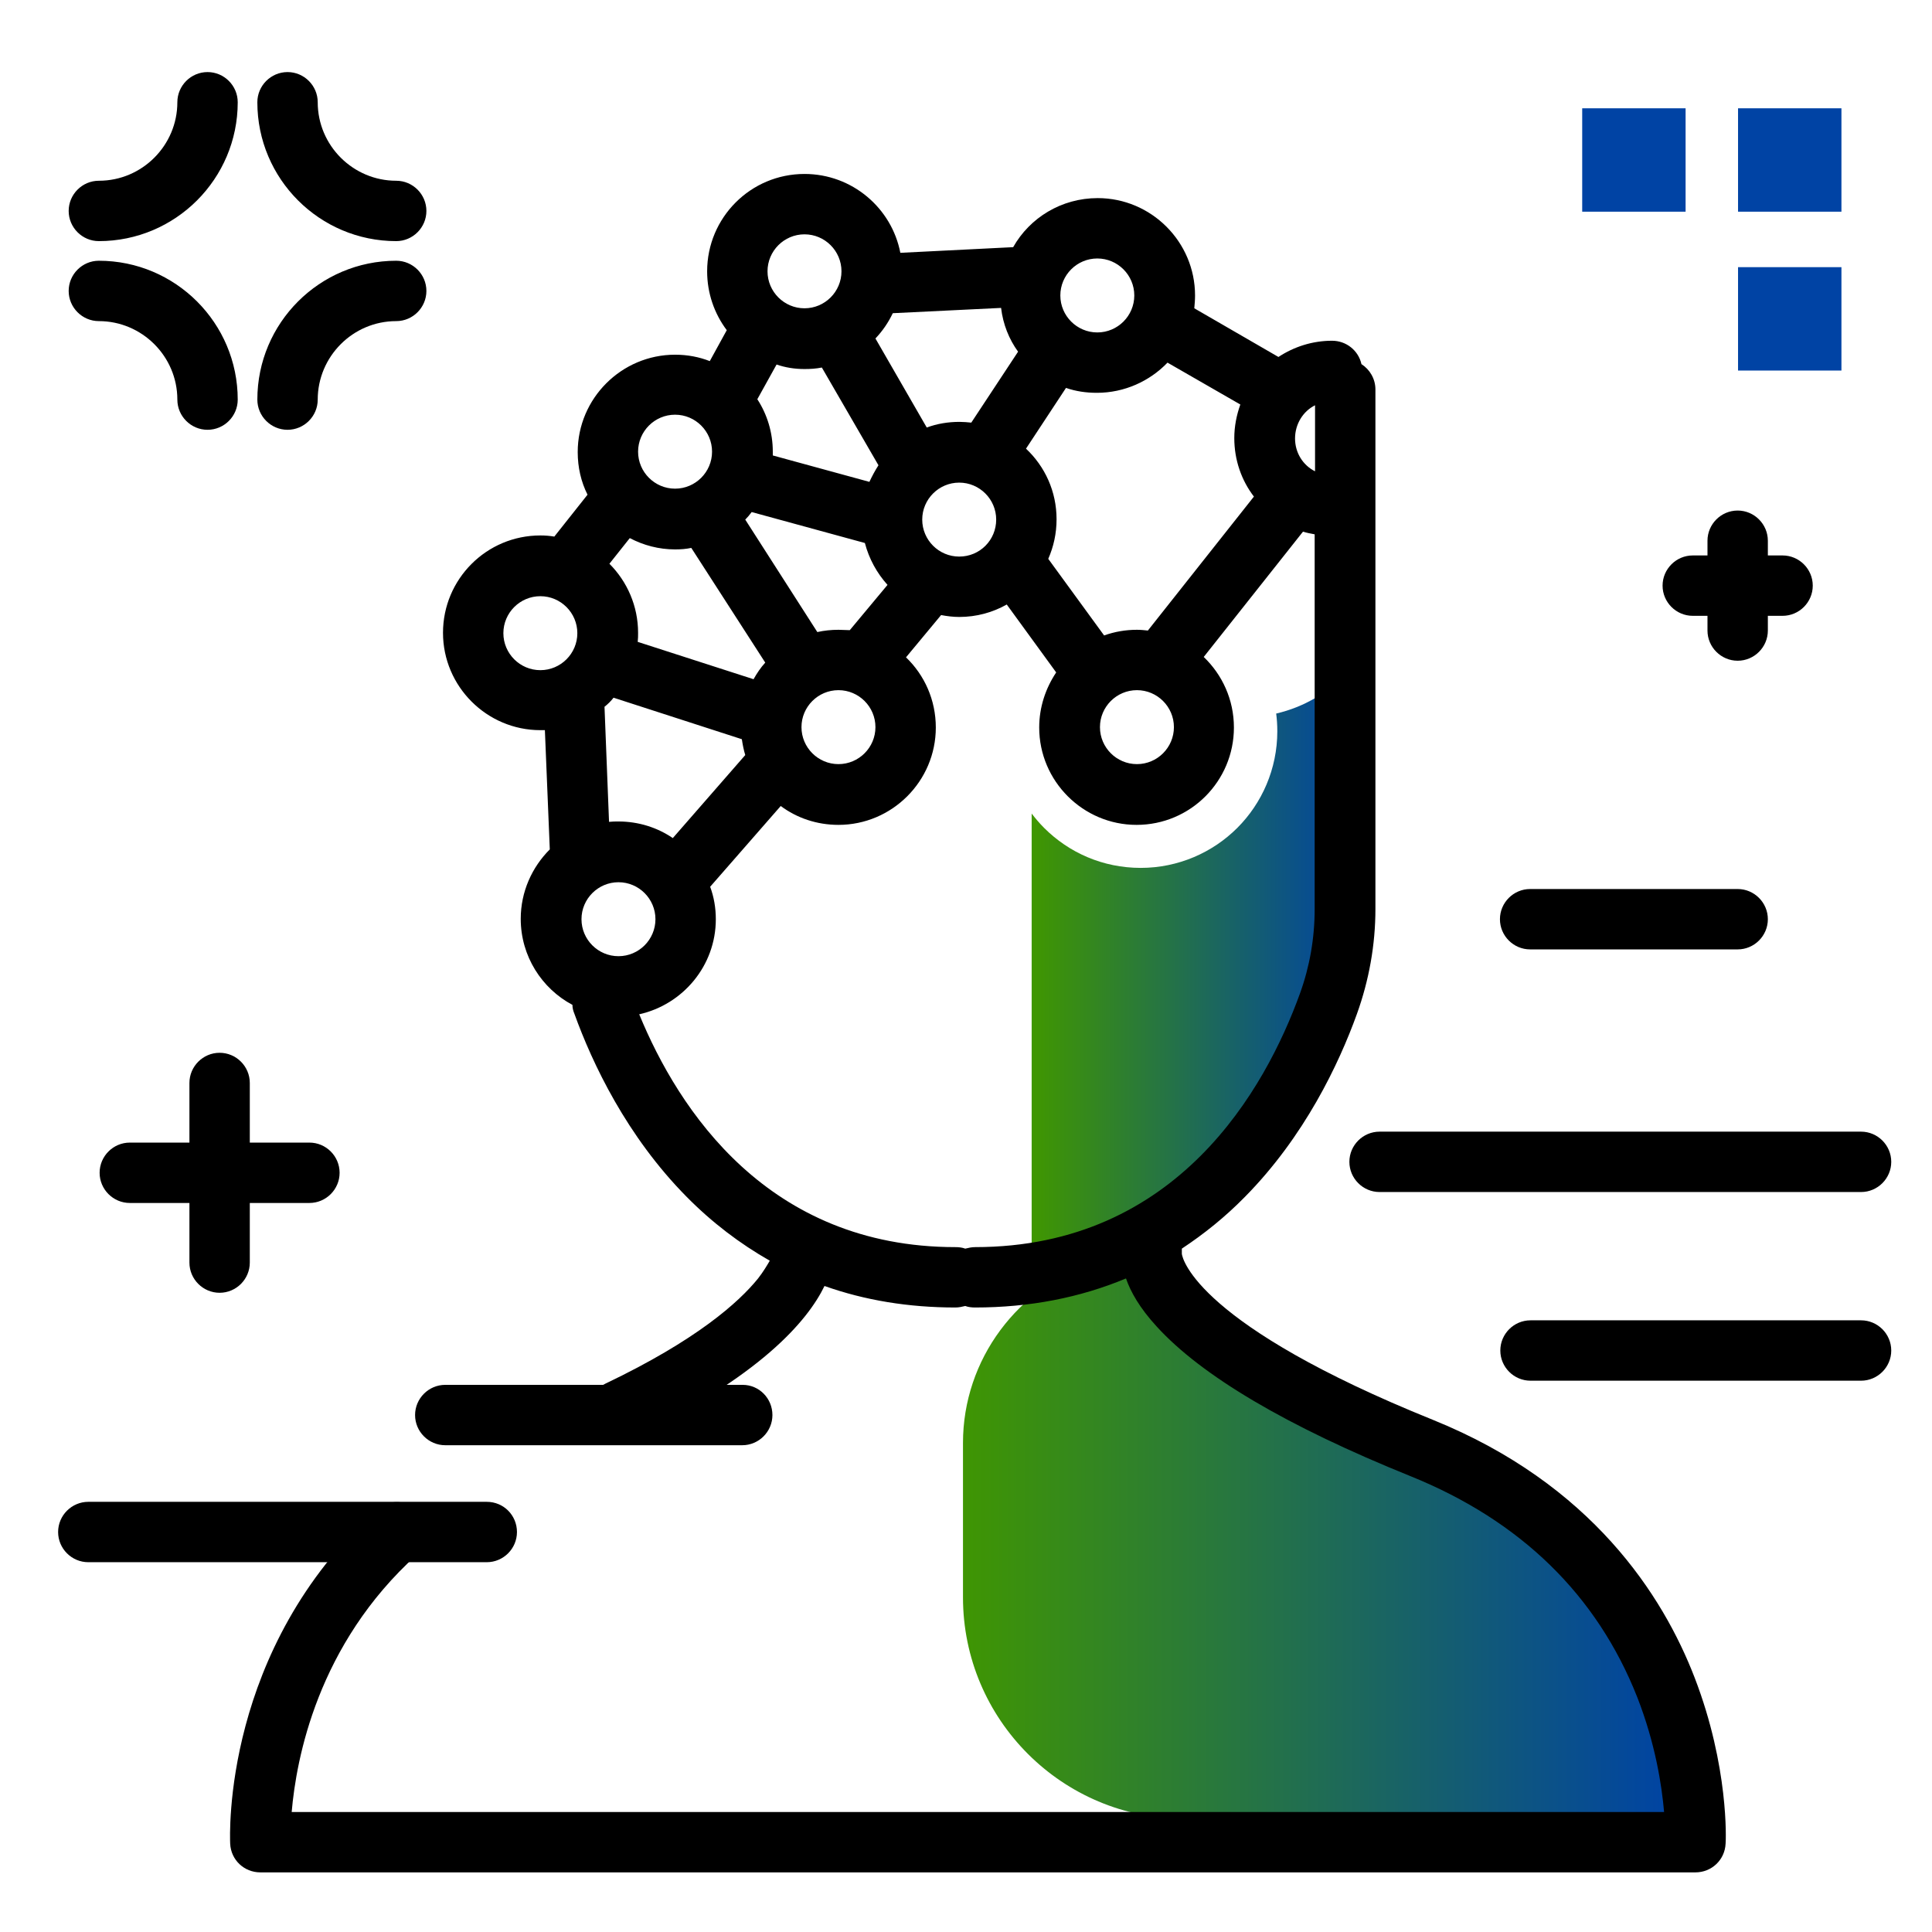 <svg version="1.1" id="Layer_1" xmlns="http://www.w3.org/2000/svg" xmlns:xlink="http://www.w3.org/1999/xlink" x="0px" y="0px" viewBox="0 0 512 512" enable-background="new 0 0 512 512" xml:space="preserve">
<path fill="#0043A4" class="primary-color" d="M419.3,28.7h27.4v27.4h-27.4V28.7z M488,56.1V28.7h-27.4v27.4H488z M488,98.3V70.8h-27.4v27.4H488z"></path>
<path d="M397.5,243.6c0-4.4,3.6-8,8-8h55c4.4,0,8,3.6,8,8s-3.6,8-8,8h-55C401.1,251.6,397.5,248,397.5,243.6z M448.6,163.2h3.9v3.9
	c0,4.4,3.6,8,8,8s8-3.6,8-8v-3.9h3.9c4.4,0,8-3.6,8-8s-3.6-8-8-8h-3.9v-3.9c0-4.4-3.6-8-8-8s-8,3.6-8,8v3.9h-3.9c-4.4,0-8,3.6-8,8
	S444.2,163.2,448.6,163.2z M129,398H23.4c-4.4,0-8,3.6-8,8s3.6,8,8,8H129c4.4,0,8-3.6,8-8S133.5,398,129,398z M196.8,367H118
	c-4.4,0-8,3.6-8,8s3.6,8,8,8h78.7c4.4,0,8-3.6,8-8S201.2,367,196.8,367z M50.2,287v15.8H34.4c-4.4,0-8,3.6-8,8s3.6,8,8,8h15.8v15.8
	c0,4.4,3.6,8,8,8s8-3.6,8-8v-15.8H82c4.4,0,8-3.6,8-8s-3.6-8-8-8H66.2V287c0-4.4-3.6-8-8-8S50.2,282.6,50.2,287z M501.2,307.9
	c0-4.4-3.6-8-8-8H365.6c-4.4,0-8,3.6-8,8s3.6,8,8,8h127.6C497.6,315.9,501.2,312.3,501.2,307.9z M493.2,349.9h-87.6
	c-4.4,0-8,3.6-8,8s3.6,8,8,8h87.6c4.4,0,8-3.6,8-8S497.6,349.9,493.2,349.9z M26.2,63.9C46.5,63.9,63,47.4,63,27.1c0-4.4-3.6-8-8-8
	s-8,3.6-8,8c0,11.4-9.3,20.8-20.8,20.8c-4.4,0-8,3.6-8,8S21.8,63.9,26.2,63.9z M105,63.9c4.4,0,8-3.6,8-8s-3.6-8-8-8
	c-11.4,0-20.8-9.3-20.8-20.8c0-4.4-3.6-8-8-8s-8,3.6-8,8C68.2,47.4,84.7,63.9,105,63.9z M76.2,113.9c4.4,0,8-3.6,8-8
	c0-11.4,9.3-20.8,20.8-20.8c4.4,0,8-3.6,8-8s-3.6-8-8-8c-20.3,0-36.8,16.5-36.8,36.8C68.2,110.3,71.8,113.9,76.2,113.9z M26.2,85.1
	c11.4,0,20.8,9.3,20.8,20.8c0,4.4,3.6,8,8,8s8-3.6,8-8c0-20.3-16.5-36.8-36.8-36.8c-4.4,0-8,3.6-8,8S21.8,85.1,26.2,85.1z"></path>
<linearGradient id="SVGID_1_" gradientUnits="userSpaceOnUse" x1="358.64" y1="258.717" x2="273.353" y2="258.717" class="gradient-element">
	<stop offset="0" class="primary-color-gradient" style="stop-color: #0043A4"></stop>
	<stop offset="1" class="secondary-color-gradient" style="stop-color: #409700"></stop>
</linearGradient>
<path fill="url(#SVGID_1_)" d="M353.2,249.6c-6.5,60.6-86.4,93.4-79.8,89.1V215.6c1,1.3,2.1,2.6,3.3,3.8
	c6.6,6.6,15.6,10.6,25.6,10.6c10,0,19.1-4.1,25.6-10.6s10.6-15.6,10.6-25.6c0-1.6-0.1-3.2-0.3-4.7c7.3-1.7,13.8-5.5,18.6-10.8
	C357,198.5,356.1,222.7,353.2,249.6z"></path>
<linearGradient id="SVGID_2_" gradientUnits="userSpaceOnUse" x1="443.72" y1="405.542" x2="252.174" y2="405.542">
	<stop offset="0" class="primary-color-gradient" style="stop-color: #0043A4"></stop>
	<stop offset="1" class="secondary-color-gradient" style="stop-color: #409700"></stop>
</linearGradient>
<path fill="url(#SVGID_2_)" d="M443.5,482H313.9c-32.4,0-58.7-26.3-58.7-58.7v-40.9c0-22.1,14.5-41.5,35.6-48.2
	c4.5-1.4,9.1-3.1,13.9-5.1c0,0-6.8,24.8,46.6,48.1C404.7,400.5,437.7,416,443.5,482z"></path>
<path d="M449.1,444.6c-8.4-21.8-27.3-51.3-69.3-68.3c-62.2-25.1-66.4-42.5-66.6-44c0-0.5,0-0.9,0-1.4c5.9-3.9,11.5-8.4,16.7-13.7
	c15.8-16,24.9-35.2,29.7-48.5c3.2-8.9,4.9-18.3,4.9-27.8V103.2c0-2.8-1.5-5.3-3.7-6.7c-0.8-3.6-4-6.2-7.8-6.2
	c-5.2,0-10.1,1.6-14.2,4.3l-22.3-12.9c0.1-1.1,0.2-2.2,0.2-3.4c0-14.2-11.6-25.8-25.8-25.8c-9.6,0-18,5.2-22.4,13L238.6,67
	c-2.3-11.9-12.8-20.9-25.4-20.9c-14.3,0-25.8,11.6-25.8,25.8c0,5.8,1.9,11.2,5.2,15.6l-4.5,8.2c-2.8-1.1-5.9-1.7-9.2-1.7
	c-14.2,0-25.8,11.6-25.8,25.8c0,4.1,0.9,7.9,2.6,11.3l-8.8,11.1c-1.2-0.2-2.4-0.3-3.7-0.3c-14.3,0-25.8,11.6-25.8,25.8
	s11.6,25.8,25.8,25.8c0.4,0,0.8,0,1.2,0l1.3,31.6c-4.7,4.7-7.7,11.2-7.7,18.4c0,9.9,5.6,18.5,13.7,22.8c0,0.8,0.2,1.6,0.5,2.3
	c4.8,13.3,13.9,32.5,29.7,48.5c6.8,6.9,14.2,12.5,22.1,17c-0.7,1.2-1.7,2.9-3.1,4.7c-5.1,6.3-16.2,16.3-40.5,27.9
	c-4,1.9-5.7,6.7-3.8,10.7c1.4,2.9,4.2,4.6,7.2,4.6c1.2,0,2.3-0.3,3.4-0.8c34.2-16.3,46.8-31.1,51.3-40.4c10.7,3.8,22.3,5.7,34.7,5.7
	c0.9,0,1.8-0.2,2.6-0.4c0.8,0.3,1.7,0.4,2.6,0.4c14.4,0,27.8-2.6,40-7.7c1.2,3.5,3.6,7.8,8.1,12.7c11.9,13.1,34.6,26.5,67.3,39.7
	c29.2,11.8,49.4,31.5,60.1,58.6c4.8,12.3,6.5,23.4,7.1,30.4H77.3c1.2-14,6.8-44.4,33.2-68.2c3.3-3,3.5-8,0.6-11.3
	c-3-3.3-8-3.5-11.3-0.6c-40.8,36.8-38.9,86.4-38.8,88.5c0.2,4.3,3.7,7.6,8,7.6h380.3c4.3,0,7.8-3.3,8-7.6
	C457.4,487.8,458.2,468.2,449.1,444.6z M348.5,107.4v17.5c-3.2-1.6-5.3-4.9-5.3-8.7S345.3,109,348.5,107.4z M328.7,107.2
	c-1,2.8-1.6,5.8-1.6,8.9c0,5.8,1.9,11.2,5.2,15.5l-28.1,35.5c-1-0.1-1.9-0.2-2.9-0.2c-3,0-5.9,0.5-8.7,1.5l-14.8-20.3
	c1.4-3.2,2.2-6.7,2.2-10.5c0-7.4-3.1-14-8.1-18.7l10.6-16.1c2.6,0.9,5.3,1.3,8.2,1.3c7.3,0,14-3.1,18.7-8L328.7,107.2z M301.3,182.9
	c5.4,0,9.8,4.4,9.8,9.8s-4.4,9.8-9.8,9.8c-5.4,0-9.8-4.4-9.8-9.8S295.9,182.9,301.3,182.9z M169,170.1c0.1-0.8,0.1-1.6,0.1-2.4
	c0-7.1-2.9-13.6-7.6-18.3l5.4-6.8c3.6,1.9,7.7,3,12,3c1.5,0,2.9-0.1,4.3-0.4l19.6,30.4c-1.2,1.3-2.2,2.8-3.1,4.4L169,170.1z
	 M213.2,97.8c1.6,0,3.1-0.1,4.6-0.4l15,25.9c-0.9,1.4-1.7,2.9-2.4,4.4l-25.6-7c0-0.3,0-0.6,0-1c0-5.1-1.5-9.9-4.1-13.9l5.1-9.2
	C208.1,97.4,210.6,97.8,213.2,97.8z M269.8,93.2L257.4,112c-1-0.1-2.1-0.2-3.1-0.2c-3.1,0-6,0.5-8.7,1.5l-13.6-23.6
	c1.9-2,3.4-4.2,4.6-6.7l28.7-1.4C265.8,85.9,267.4,89.9,269.8,93.2z M222.2,182.9c5.4,0,9.8,4.4,9.8,9.8s-4.4,9.8-9.8,9.8
	c-5.4,0-9.8-4.4-9.8-9.8S216.8,182.9,222.2,182.9z M222.2,166.9c-1.9,0-3.8,0.2-5.6,0.6l-19.1-29.8c0.6-0.6,1.2-1.3,1.7-2l30,8.2
	c1.1,4.2,3.2,8,6,11.1l-10,12C224.2,167,223.2,166.9,222.2,166.9z M254.2,147.5c-5.4,0-9.8-4.4-9.8-9.8s4.4-9.8,9.8-9.8
	c5.4,0,9.8,4.4,9.8,9.8S259.7,147.5,254.2,147.5z M290.8,68.5c5.4,0,9.8,4.4,9.8,9.8s-4.4,9.8-9.8,9.8c-5.4,0-9.8-4.4-9.8-9.8
	S285.4,68.5,290.8,68.5z M213.2,62.1c5.4,0,9.8,4.4,9.8,9.8s-4.4,9.8-9.8,9.8c-5.4,0-9.8-4.4-9.8-9.8S207.8,62.1,213.2,62.1z
	 M178.9,109.9c5.4,0,9.8,4.4,9.8,9.8s-4.4,9.8-9.8,9.8c-5.4,0-9.8-4.4-9.8-9.8S173.5,109.9,178.9,109.9z M133.4,167.8
	c0-5.4,4.4-9.8,9.8-9.8s9.8,4.4,9.8,9.8s-4.4,9.8-9.8,9.8S133.4,173.2,133.4,167.8z M160.2,187.3c0.9-0.7,1.7-1.5,2.4-2.4l34,11
	c0.2,1.4,0.5,2.9,0.9,4.2l-19.2,22c-4.1-2.8-9.1-4.4-14.4-4.4c-0.8,0-1.6,0-2.5,0.1L160.2,187.3z M163.9,253.4
	c-5.4,0-9.8-4.4-9.8-9.8c0-5.4,4.4-9.8,9.8-9.8s9.8,4.4,9.8,9.8C173.7,249,169.3,253.4,163.9,253.4z M169.4,268.8
	c11.6-2.6,20.3-12.9,20.3-25.2c0-3-0.5-5.9-1.5-8.6l18.7-21.4c4.3,3.2,9.6,5,15.3,5c14.2,0,25.8-11.6,25.8-25.8
	c0-7.3-3-13.9-7.9-18.6l9.3-11.2c1.6,0.3,3.2,0.5,4.8,0.5c4.6,0,8.9-1.2,12.6-3.3l13.1,18c-2.8,4.2-4.5,9.2-4.5,14.6
	c0,14.2,11.6,25.8,25.8,25.8c14.3,0,25.8-11.6,25.8-25.8c0-7.4-3.1-14-8-18.7l26.3-33.2c1,0.3,2,0.5,3.1,0.7v99.3
	c0,7.7-1.3,15.2-3.9,22.4c-9.1,25.1-32.4,67.2-86.1,67.2c-0.9,0-1.8,0.2-2.6,0.4c-0.8-0.3-1.7-0.4-2.6-0.4
	C203.5,330.5,179.8,294.1,169.4,268.8z"></path>
</svg>